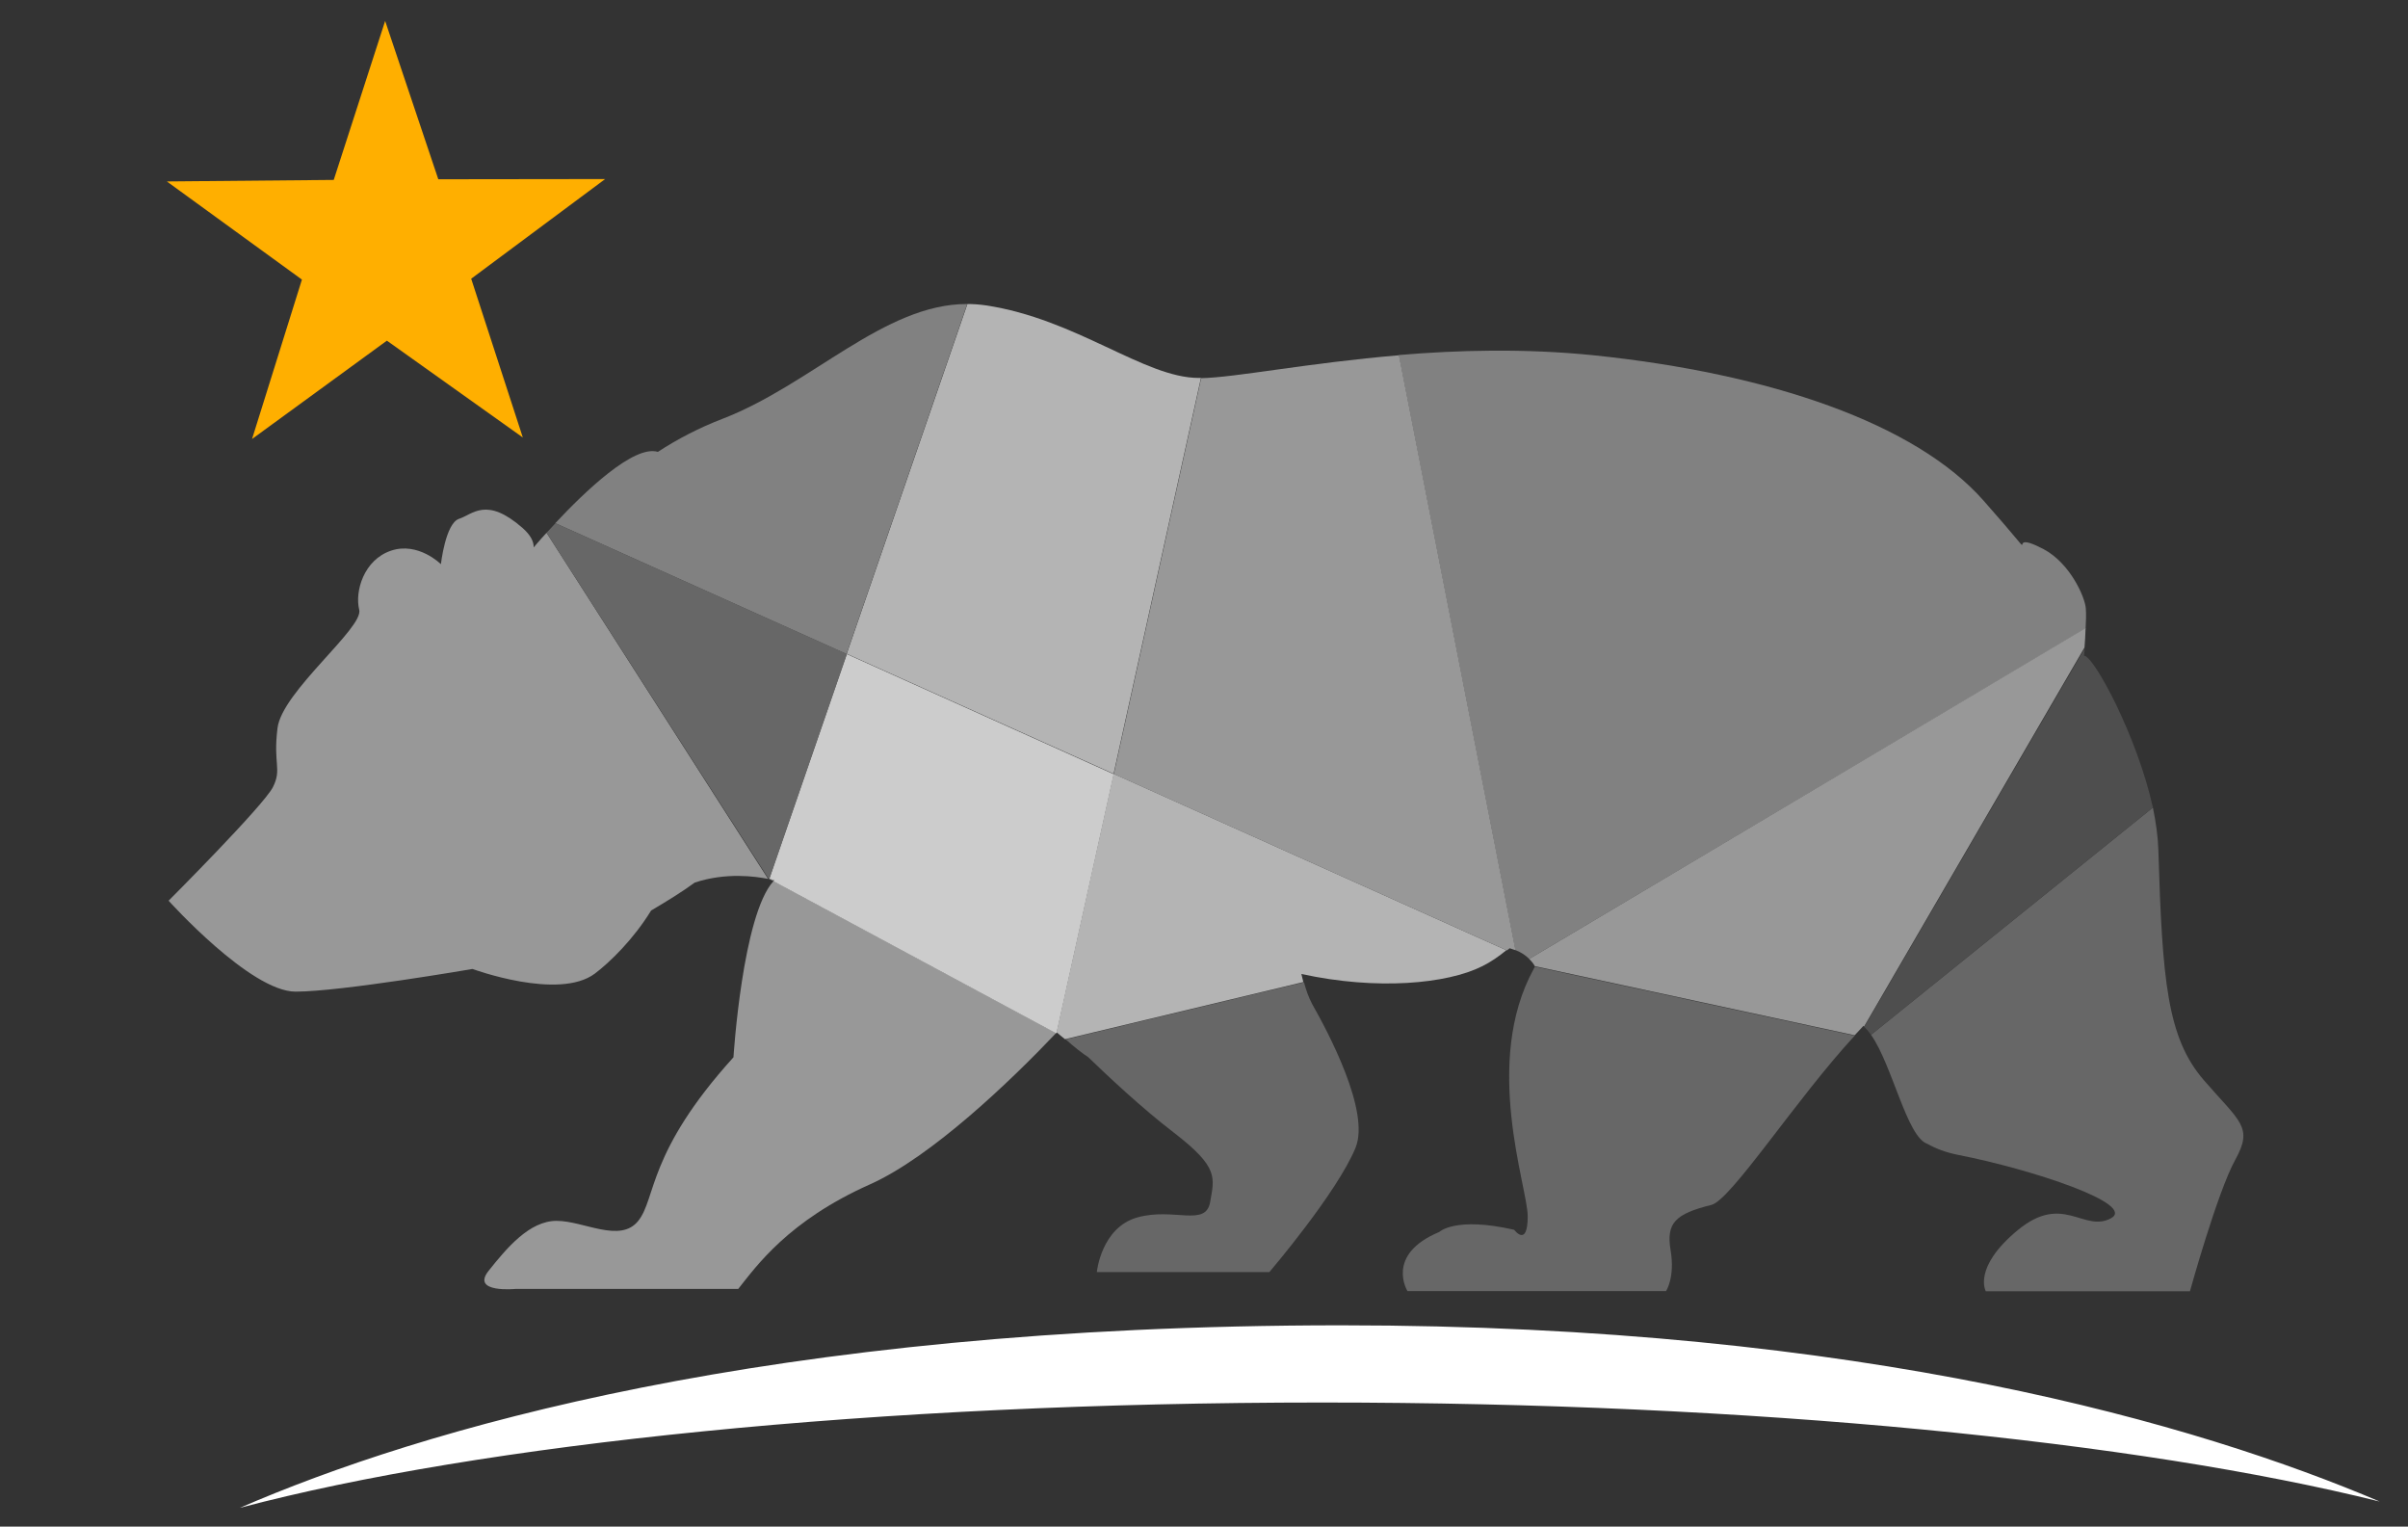 <svg width="396" height="251" viewBox="0 0 396 251" fill="none" xmlns="http://www.w3.org/2000/svg">
<rect x="0" y="0" width="396" height="251" fill="#333333" stroke="none"/>
<path d="M54.883 29.582L63.337 3.442L72.078 29.474L99.52 29.439L77.488 45.825L85.978 71.929L63.624 56.009L41.449 72.18L49.652 45.969L27.441 29.833L54.883 29.582Z" fill="#FFAF00"/>
<path d="M252.381 158.991C252.345 159.098 252.274 159.17 252.238 159.277C243.747 174.732 251.235 195.206 251.235 199.975C251.235 205.21 249.014 202.198 249.014 202.198C239.305 199.975 236.69 202.557 236.69 202.557C227.734 206.286 231.46 212.274 231.46 212.274H273.983C273.983 212.274 275.488 210.051 274.735 205.569C273.983 201.087 275.488 199.581 281.434 198.111C284.659 197.322 295.477 180.577 305.007 170.286L252.381 158.919V158.991Z" fill="#676767"/>
<path d="M362.397 177.565C356.414 170.608 355.59 161.321 354.946 139.735C354.874 137.548 354.551 135.217 354.05 132.779L307.693 170.142C311.204 175.126 313.604 186.995 316.972 188.071C318.369 188.86 320.053 189.505 322.095 189.899C334.024 192.23 351.578 198.003 347.1 200.334C342.622 202.665 339.255 196.103 331.803 202.27C324.352 208.438 326.573 212.31 326.573 212.31H360.14C360.14 212.31 364.618 196.103 367.591 190.688C370.601 185.274 368.38 184.485 362.397 177.565Z" fill="#676767"/>
<path d="M126.495 144.504L127.211 144.863C127.247 144.791 127.319 144.755 127.355 144.684C127.355 144.719 127.032 144.612 126.495 144.504Z" fill="#989898"/>
<path d="M120.62 173.835C106.434 189.505 107.938 196.999 104.965 200.728C101.991 204.457 96.009 200.728 91.531 200.728C87.053 200.728 83.327 205.21 80.354 208.94C77.38 212.669 84.832 211.916 84.832 211.916H121.408C124.381 208.187 129.612 200.728 143.046 194.74C153.184 190.222 166.26 177.672 173.675 169.855L127.212 144.863C122.089 150.421 120.62 173.835 120.62 173.835Z" fill="#989898"/>
<path d="M178.942 173.8C181.915 176.668 187.719 182.154 193.02 186.206C200.472 191.943 199.72 193.557 199.003 197.68C198.251 201.768 193.02 198.505 187.074 200.155C181.091 201.804 180.375 209.155 180.375 209.155H208.747C208.747 209.155 219.924 196.067 222.934 188.68C225.334 182.728 218.456 169.784 215.769 165.05C215.196 163.939 214.766 162.756 214.443 161.501L175.252 170.895C176.72 172.186 178.082 173.262 178.942 173.8Z" fill="#676767"/>
<path d="M354.05 132.779C352.76 126.898 350.324 120.695 348.032 115.926C345.703 111.121 343.518 107.787 342.73 107.822C342.73 107.822 342.765 107.32 342.837 106.603L306.583 168.851C306.977 169.21 307.335 169.64 307.694 170.142L354.05 132.779Z" fill="#4E4E4E"/>
<path d="M343.016 100.041C342.909 98.249 340.473 92.619 336.066 90.288C328.579 86.344 337.427 95.021 326.215 82.328C315.037 69.635 291.143 61.423 262.054 58.411C250.733 57.264 239.771 57.551 230.027 58.375L249.193 156.194C250.196 156.588 250.912 157.09 251.485 157.664L342.98 103.34C343.052 102.157 343.088 100.938 343.016 100.041Z" fill="#818181"/>
<path d="M251.485 157.664C251.844 158.022 252.166 158.417 252.381 158.811V158.847L305.007 170.214C305.508 169.676 305.974 169.174 306.44 168.672C306.476 168.708 306.511 168.744 306.547 168.78L342.801 106.46C342.873 105.635 342.944 104.452 342.98 103.269L251.485 157.664Z" fill="#989898"/>
<path d="M87.769 90.001C87.769 88.997 87.267 87.993 85.942 86.81C79.959 81.575 77.738 84.587 75.481 85.304C73.26 86.057 72.508 92.762 72.508 92.762C72.508 92.762 68.782 89.033 64.304 90.539C59.826 92.045 58.322 97.245 59.074 100.257C59.826 103.233 46.392 113.703 45.64 119.691C44.888 125.679 46.392 126.396 44.888 129.408C43.383 132.42 27.728 148.09 27.728 148.09C27.728 148.09 41.162 163.042 48.613 163.042C56.065 163.042 77.703 159.313 77.703 159.313C77.703 159.313 91.889 164.548 97.836 160.066C100.307 158.202 104.176 154.437 107.078 149.704C109.693 148.162 112.201 146.62 114.243 145.114C119.402 143.393 124.31 144.11 126.316 144.504L89.883 87.599C88.557 89.033 87.769 90.001 87.769 90.001Z" fill="#989898"/>
<path d="M139.249 107.536L126.495 144.504C127.032 144.612 127.355 144.719 127.355 144.719C127.319 144.755 127.247 144.827 127.212 144.899L173.675 169.891C173.711 169.855 173.747 169.819 173.783 169.784L183.169 127.293L139.249 107.536Z" fill="#CCCCCC"/>
<path d="M183.133 127.221L197.498 62.14C197.391 62.14 197.248 62.14 197.14 62.14C188.184 62.14 177.007 52.423 162.068 50.2C161.065 50.057 160.062 49.985 159.095 49.985L139.248 107.5L183.133 127.221Z" fill="#B4B4B4"/>
<path d="M183.133 127.221L173.747 169.712C174.213 170.106 174.678 170.501 175.144 170.859L214.336 161.465C214.228 161.034 214.121 160.604 214.013 160.138C226.48 162.863 237.98 161.752 243.712 158.883C245.18 158.166 246.506 157.234 247.724 156.23L183.133 127.221Z" fill="#B4B4B4"/>
<path d="M247.796 156.265C247.939 156.158 248.118 156.05 248.261 155.907C248.62 156.014 248.906 156.122 249.229 156.23L230.063 58.411C215.124 59.666 203.159 62.069 197.534 62.176L183.169 127.257L247.796 156.265Z" fill="#989898"/>
<path d="M159.059 49.985C145.41 49.949 133.373 63.288 118.757 68.882C114.96 70.352 111.413 72.18 108.189 74.296C104.212 73.077 96.045 80.965 91.316 86.021L139.213 107.536L159.059 49.985Z" fill="#818181"/>
<path d="M91.352 86.021C90.814 86.595 90.313 87.133 89.883 87.599L126.388 144.468C126.423 144.468 126.495 144.468 126.531 144.504L139.284 107.536L91.352 86.021Z" fill="#676767"/>
<path d="M217.417 230.597C288.456 230.597 351.542 236.98 391.343 246.876C361.752 234.291 306.69 217.904 220.569 217.904C126.029 217.904 68.782 235.187 39.442 247.916C78.956 237.446 143.941 230.597 217.417 230.597Z" fill="white"/>
</svg>
